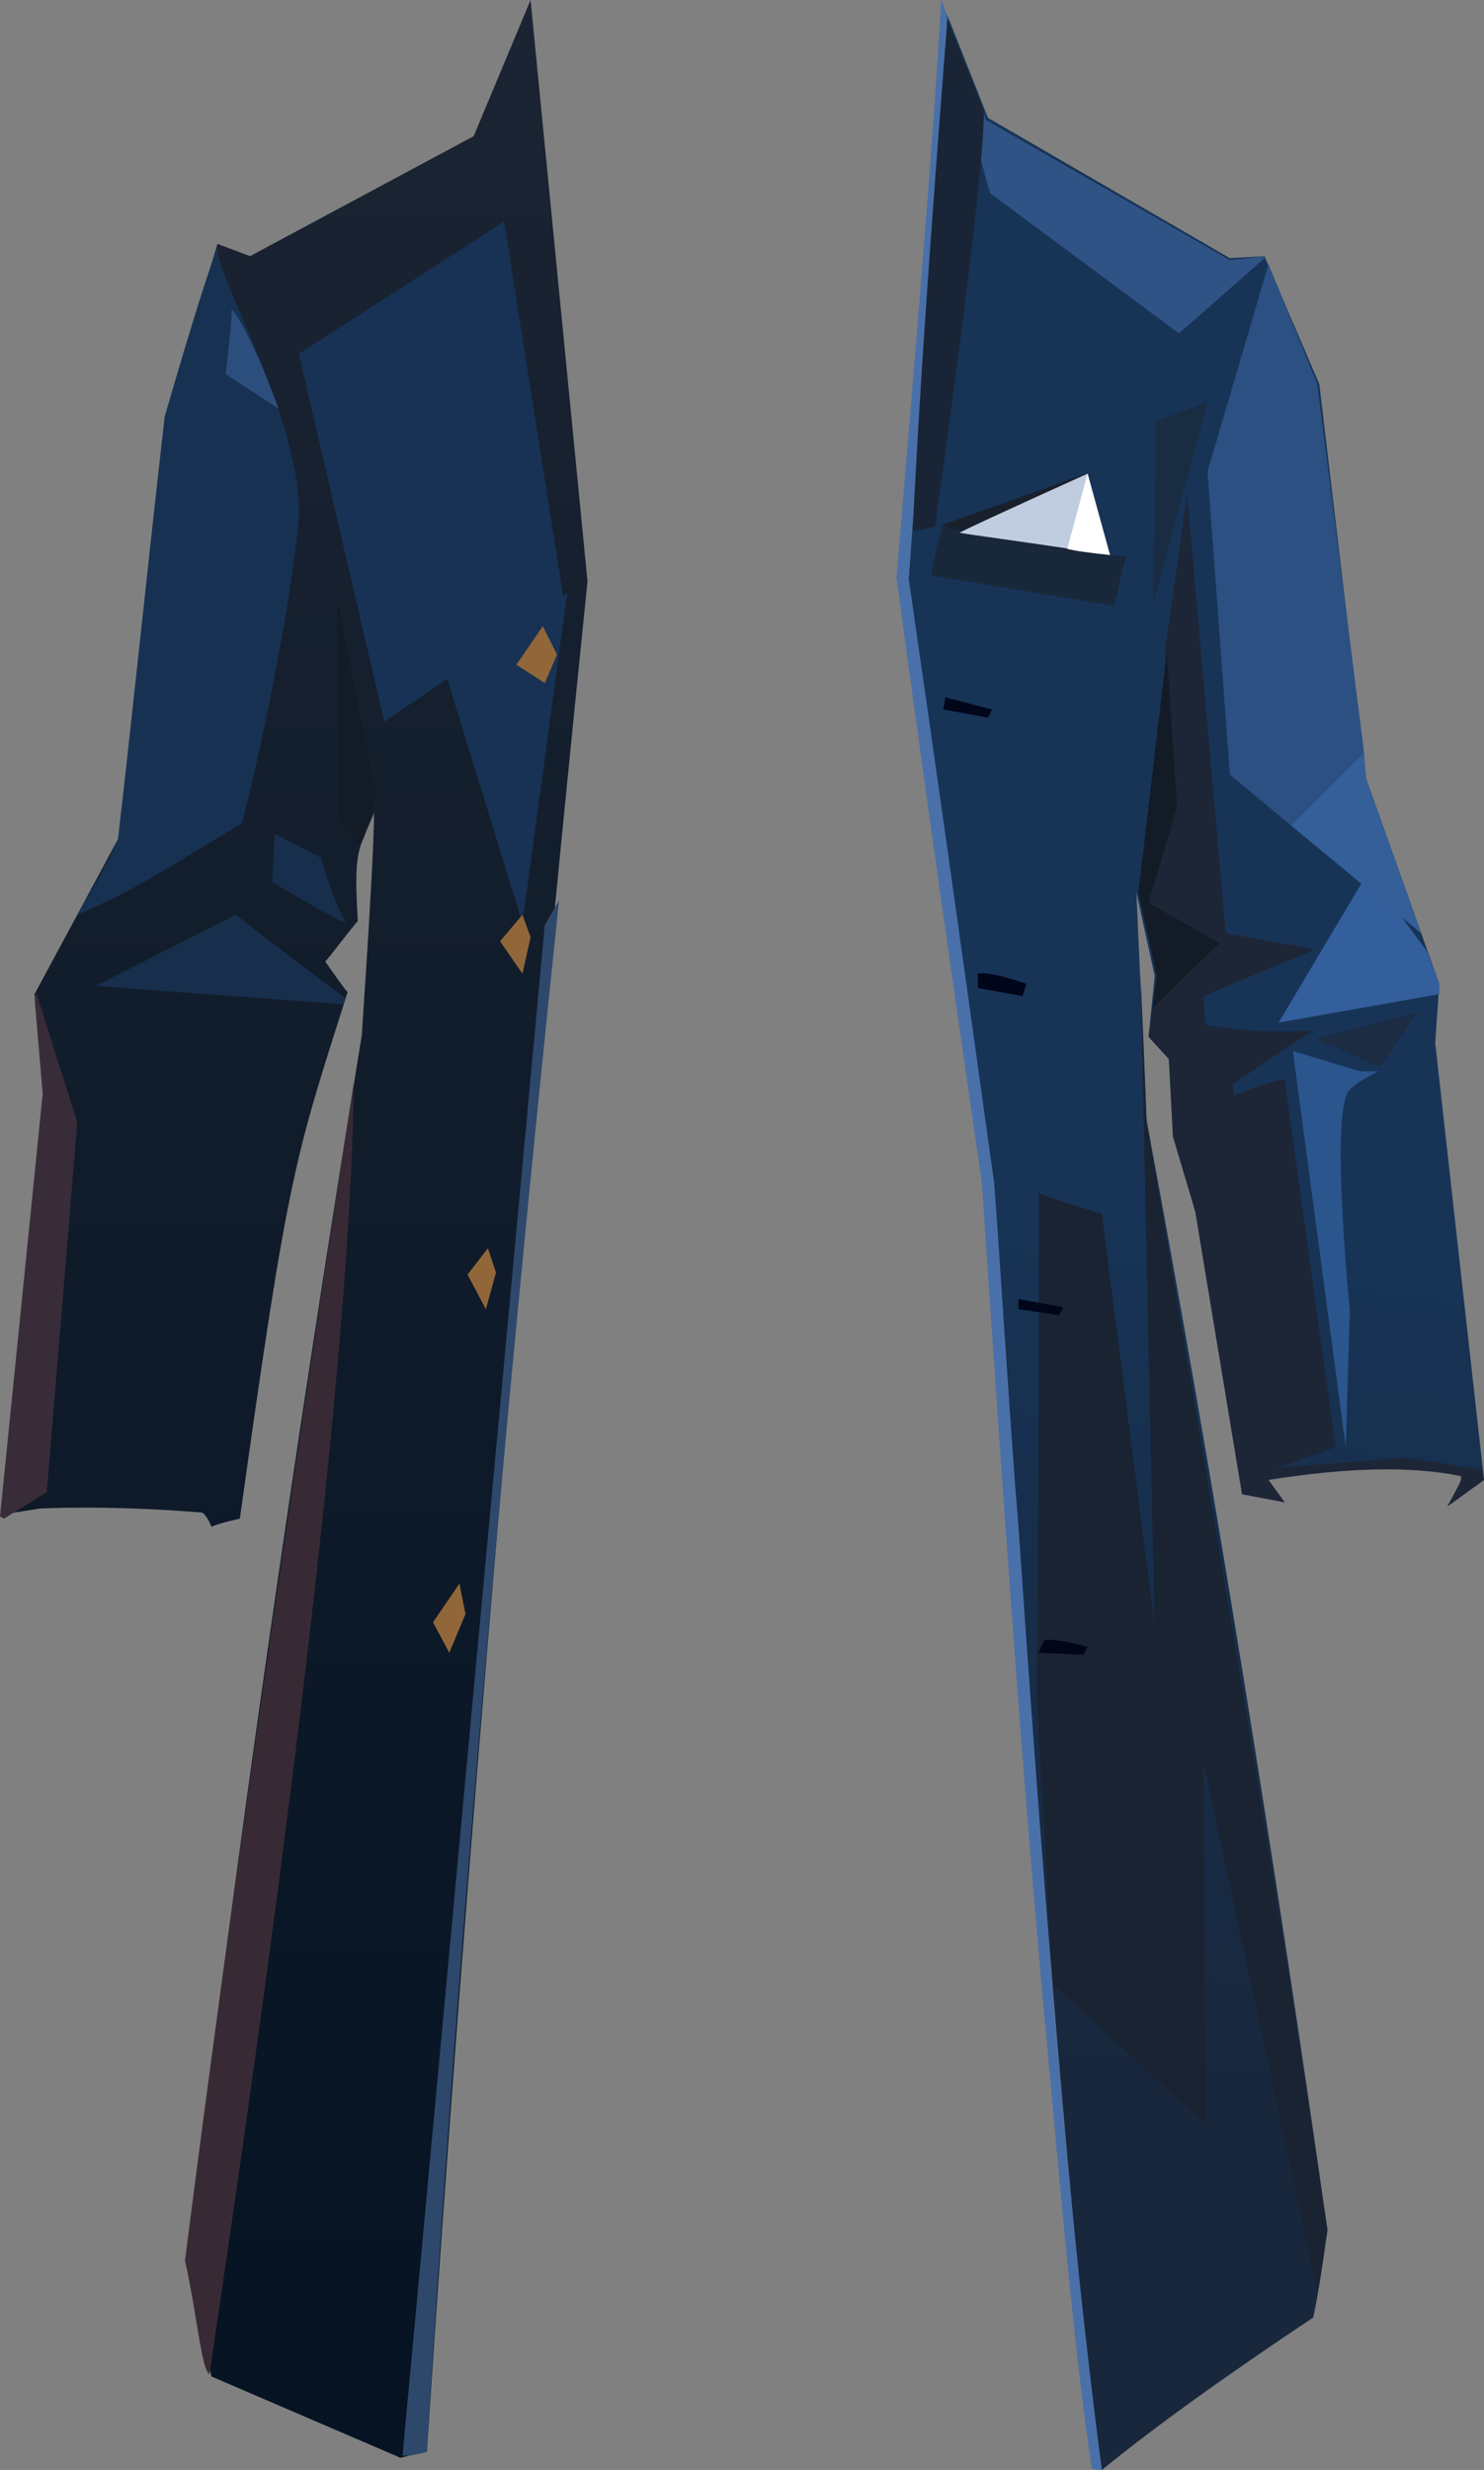 <?xml version="1.0" encoding="UTF-8" standalone="no"?>
<svg
   width="730"
   height="1215"
   viewBox="0 0 730 1215"
   version="1.1"
   id="svg50"
   sodipodi:docname="cb-layer-1108.svg"
   xmlns:inkscape="http://www.inkscape.org/namespaces/inkscape"
   xmlns:sodipodi="http://sodipodi.sourceforge.net/DTD/sodipodi-0.dtd"
   xmlns="http://www.w3.org/2000/svg"
   xmlns:svg="http://www.w3.org/2000/svg">
  <rect x="0" y="0" width="730" height="1215" fill="#808080" stroke="none"/>
  <sodipodi:namedview
     id="namedview52"
     pagecolor="#ffffff"
     bordercolor="#666666"
     borderopacity="1.0"
     inkscape:pageshadow="2"
     inkscape:pageopacity="0.0"
     inkscape:pagecheckerboard="0" />
  <defs
     id="defs12">
    <linearGradient
       x1="297.088"
       y1="0.488"
       x2="297.088"
       y2="590.566"
       id="id-94140"
       gradientTransform="scale(0.488,2.049)"
       gradientUnits="userSpaceOnUse">
      <stop
         stop-color="#1B2432"
         offset="0%"
         id="stop2" />
      <stop
         stop-color="#051323"
         offset="100%"
         id="stop4" />
    </linearGradient>
    <linearGradient
       x1="1224.242"
       y1="282.681"
       x2="1218.382"
       y2="499.464"
       id="id-94141"
       gradientTransform="scale(0.483,2.07)"
       gradientUnits="userSpaceOnUse">
      <stop
         stop-color="#173457"
         offset="0%"
         id="stop7" />
      <stop
         stop-color="#18273C"
         offset="100%"
         id="stop9" />
    </linearGradient>
  </defs>
  <g
     transform="translate(0,-1)"
     id="id-94142">
    <path
       d="m 1,746 21,-209 -5,-47 42,-78 23,-208 25,-83 16,6 110,-59 28,-67 28,286 c -33,322 -60,629 -79,920 -5,1 -9,2 -13,3 l -93,-40 c -4,-19 -8,-39 -12,-58 24,-198 53,-399 86,-602 4,-60 6,-96 6,-109 -8,19 -10,18 -8,53 -9,11 -14,18 -16,20 5,7 9,13 11,15 -26,82 -29,87 -53,259 -4,1 -9,2 -14,4 -2,-5 -4,-7 -5,-7 -25,-2 -51,-3 -79,-2 z"
       fill="url(#id-94140)"
       id="id-94143"
       style="fill:url(#id-94140)" />
    <path
       d="m 463,3 4,8 19,49 119,69 17,-2 27,63 23,194 36,101 -2,29 24,215 -18,13 9,-17 -33,-4 -70,6 14,13 -21,-4 -23,-139 -11,-37 -2,-38 -10,-11 3,-30 -9,-41 5,112 c 34,182 63,364 89,546 -2,14 -4,29 -7,43 -42,28 -77,53 -104,75 -14,-95 -31,-306 -53,-633 L 447,286 C 460,102 467,11 467,11 l 19,48 119,69 17,-1 -41,38 -94,-69"
       fill="url(#id-94141)"
       id="id-94144"
       style="fill:url(#id-94141)" />
    <path
       d="m 198,1209 c 5,0 9,-1 12,-2 14,-232 36,-487 65,-763 l -7,12 z"
       fill="#2e486c"
       id="id-94145" />
    <polygon
       points="23,735 38,553 18,490 17,492 21,539 0,747 2,748 "
       fill="#392c39"
       id="id-94146" />
    <path
       d="m 47,486 69,-35 c 36,28 54,41 54,41 l -1,3 z"
       fill="#172e4c"
       id="id-94147" />
    <path
       d="m 135,411 -1,24 c 17,10 29,17 36,20 -5,-10 -9,-21 -12,-32 z"
       fill="#172e4c"
       id="id-94148" />
    <path
       d="m 38,451 c 30,-13 41,-21 81,-45 8,-30 24,-105 28,-150 2,-48 -41,-119 -40,-133 -2,4 -11,31 -26,83 -9,79 -16,148 -23,208 -4,10 -16,30 -20,37 z"
       fill="#173152"
       id="id-94149" />
    <path
       d="m 114,153 c 0,5 -1,15 -3,32 l 26,17 c -10,-27 -18,-43 -23,-49 z"
       fill="#2c4e7d"
       id="id-94150" />
    <path
       d="m 166,296 v 107 c 4,6 8,11 11,14 3,-5 5,-13 8,-25 z"
       fill="#131b27"
       id="id-94151" />
    <polygon
       points="189,356 220,335 257,455 279,293 277,294 248,110 147,175 "
       fill="#173254"
       id="id-94152" />
    <polygon
       points="268,337 274,323 267,309 254,328 "
       fill="#916639"
       id="id-94153" />
    <polygon
       points="257,480 246,464 257,451 261,462 "
       fill="#916639"
       id="id-94154" />
    <polygon
       points="239,645 244,627 240,615 230,628 "
       fill="#916639"
       id="id-94155" />
    <polygon
       points="221,814 213,799 226,780 229,795 "
       fill="#916639"
       id="id-94156" />
    <polygon
       points="486,354 488,350 465,344 464,350 "
       fill="#02061b"
       id="id-94157" />
    <path
       d="m 481,480 c 0,1 0,3 0,7 l 22,4 2,-6 c -12,-4 -20,-6 -24,-5 z"
       fill="#02061b"
       id="id-94158" />
    <path
       d="m 568,801 -7,-321 c 0,0 2,44 3,72 32,186 62,368 89,546 l -5,30 -56,-260 c 0,0 0,59 1,178 0,0 -25,-23 -75,-69 l -8,-141 c 0,0 1,-83 1,-248 0,0 10,4 31,10 z"
       fill="#192332"
       id="id-94159" />
    <path
       d="m 511,814 22,1 2,-4 c -12,-3 -19,-4 -21,-3 -1,1 -2,3 -3,6 z"
       fill="#02061b"
       id="id-94160" />
    <path
       d="m 464,259 c 1,5 80,14 90,16 -2,5 -3,13 -6,24 l -90,-15 c 2,-11 4,-19 6,-25 z"
       fill="#19273a"
       id="id-94161" />
    <polygon
       points="521,648 523,644 501,640 501,645 "
       fill="#02061b"
       id="id-94162" />
    <path
       d="m 464,259 c 8,-3 32,-11 70,-25 l 11,40 c -50,-7 -77,-11 -81,-15 z"
       fill="#19202c"
       id="id-94163" />
    <path
       d="m 472,263 c 12,-6 63,-29 63,-29 l 11,40 c -45,-7 -70,-10 -74,-11 z"
       fill="#c0cde1"
       id="id-94164" />
    <path
       d="m 535,234 11,40 c -10,-1 -17,-2 -21,-3 z"
       fill="#ffffff"
       id="id-94165" />
    <polygon
       points="567,299 569,208 594,199 "
       fill="#1a2c42"
       id="id-94166" />
    <path
       d="m 463,1 c 1,2 2,5 3,9 l -19,276 c 11,75 25,174 42,297 4,51 7,109 12,169 15,217 25,341 41,464 -3,0 -3,0 -5,-1 -8,-54 -14,-121 -22,-209 C 505,900 495,763 483,583 466,466 452,367 441,285 451,166 459,71 463,1 Z"
       fill="#4970a9"
       id="id-94167" />
    <polygon
       points="679,526 697,499 647,512 "
       fill="#1c2c43"
       id="id-94168" />
    <polygon
       points="708,485 702,469 673,430 629,504 708,490 "
       fill="#335f9c"
       id="id-94169" />
    <polygon
       points="699,460 672,384 671,371 635,407 "
       fill="#345f98"
       id="id-94170" />
    <polygon
       points="594,233 624,131 648,190 671,371 635,407 605,382 "
       fill="#2c5082"
       id="id-94171" />
    <path
       d="m 636,518 26,195 2,-67 c -6,-66 -6,-103 0,-109 3,-3 8,-6 14,-9 h -9 z"
       fill="#2b558d"
       id="id-94172" />
    <path
       d="m 607,534 c -1,2 0,5 0,6 12,-5 21,-8 25,-8 l 25,181 -29,10 64,-5 37,6 1,5 -18,13 c 6,-10 8,-15 6,-15 -25,-5 -56,-4 -94,2 l 8,11 -21,-4 -23,-139 -11,-37 -2,-38 -10,-11 2,-15 32,-31 -35,-19 14,-46 -5,-79 -3,21 14,-98 19,216 44,8 -55,23 1,14 c 15,3 33,4 54,3 -4,1 -22,14 -40,26 z"
       fill="#1d2637"
       id="id-94173" />
    <polygon
       points="482,78 487,96 580,165 622,128 622,127 605,129 485,60 484,56 "
       fill="#2f5384"
       id="id-94174" />
    <path
       d="m 103,1169 c -4,-3 -6,-29 -12,-56 22,-173 50,-366 83,-579 -1,109 -24,321 -71,635 z"
       fill="#382a34"
       id="id-94175" />
    <path
       d="m 449,262 c 3,0 7,-1 11,-2 C 476,146 484,77 484,56 480,45 474,30 466,11 458,113 452,197 449,262 Z"
       fill="#192536"
       id="id-94176" />
    <path
       d="m 574,321 -14,119 c 6,27 9,41 9,41 l -2,16 c 22,-22 33,-32 33,-32 -23,-13 -35,-20 -35,-20 l 14,-47 z"
       fill="#131b27"
       id="id-94177" />
  </g>
</svg>
